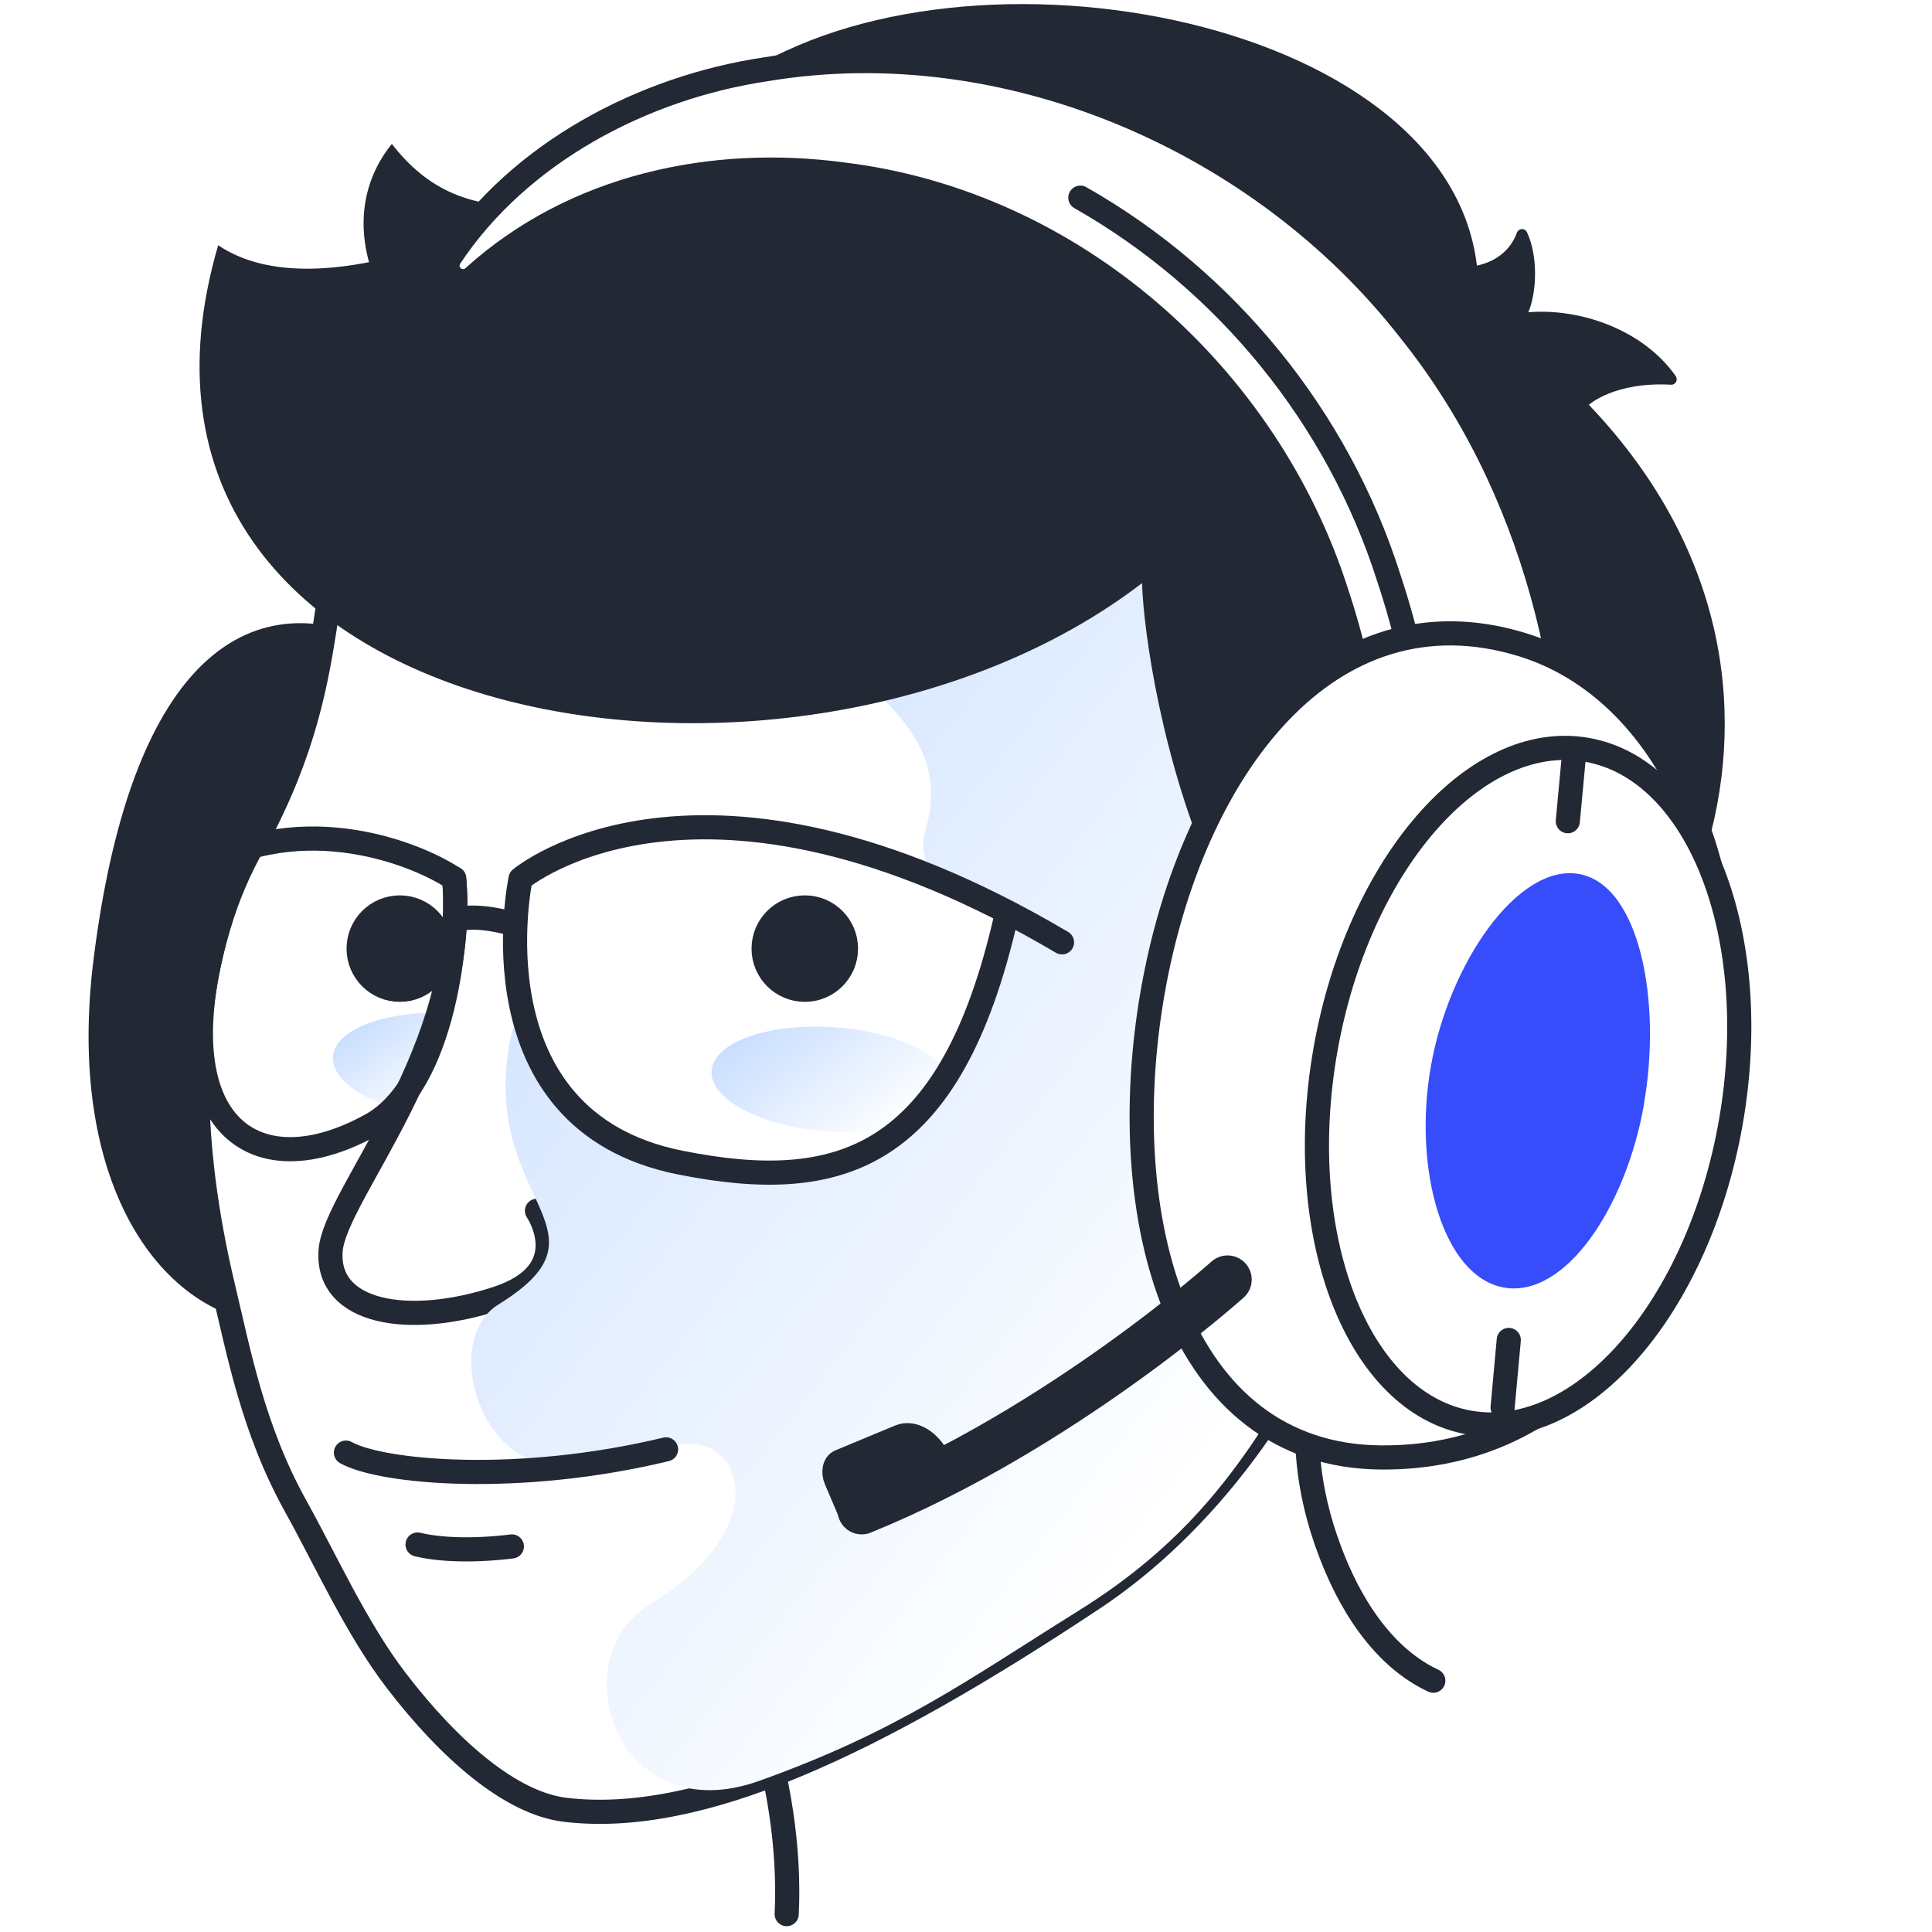 <svg width="160" height="160" viewBox="0 0 160 160" fill="none" xmlns="http://www.w3.org/2000/svg">
<rect x="0" y="0" width="160" height="160" fill="#808080" stroke="none"/>
<g clip-path="url(#clip0_411_8171)">
<path d="M160 0H0V160H160V0Z" fill="white"/>
<path d="M118.7 139.19C113.55 136.78 111.06 130.89 110.15 128.49C106.2 118.1 109.27 110.12 111.5 104.56C119.63 84.25 84.97 85.78 79.59 87.6C47.27 98.55 57.95 128.17 62.77 142.16C64.44 147 65.42 153.02 65.15 158.52" fill="white"/>
<path d="M118.7 139.19C113.55 136.78 111.06 130.89 110.15 128.49C106.2 118.1 109.27 110.12 111.5 104.56C119.63 84.25 84.97 85.78 79.59 87.6C47.27 98.55 57.95 128.17 62.77 142.16C64.44 147 65.42 153.02 65.15 158.52" stroke="#222834" stroke-width="2" stroke-linecap="round" stroke-linejoin="round"/>
<path d="M38.11 84.05C36.76 100.3 30.55 109.44 22.24 108.62C13.92 107.8 6.5 97.5 8.74 79.57C11.62 56.54 20.16 49.78 29.69 53.62C37.56 56.79 39.46 67.8 38.11 84.05Z" fill="#222834" stroke="#222834" stroke-width="2" stroke-linecap="round" stroke-linejoin="round"/>
<path d="M24.48 124.72C27.02 129.29 29.52 134.88 32.82 139.18C37.27 144.99 42.35 149.35 46.81 149.88C57.94 151.21 72.28 144.49 90.47 132.42C99.73 126.28 107.27 116.11 111.91 104.07C113.09 101.02 114.84 98.23 117 95.78C123 88.96 133.42 72.03 126.72 51.91C109.64 0.69 49.5 8.13 32.46 34.4C25.03 45.86 29.31 53.6 21.91 68.29C20.79 70.51 12.47 81.44 18.5 106.67C19.78 112.02 20.96 118.38 24.48 124.72Z" fill="white" stroke="#222834" stroke-width="2" stroke-linecap="round" stroke-linejoin="round"/>
<path style="mix-blend-mode:multiply" d="M38.66 88.51C37.99 90.8 36.26 92.49 34.31 92.13C30.26 91.38 27.44 89.44 27.58 87.5C27.73 85.35 31.48 83.87 36.24 83.85C39.76 83.83 39.3 86.34 38.67 88.52L38.66 88.51Z" fill="url(#paint0_linear_411_8171)"/>
<path d="M37.61 72.75C38.9 86.91 27.72 98.85 27.38 103.57C27 108.76 33.82 109.93 41.14 107.54C47.94 105.32 44.47 100.27 44.47 100.27" fill="white"/>
<path d="M37.61 72.75C38.9 86.91 27.72 98.85 27.38 103.57C27 108.76 33.82 109.93 41.14 107.54C47.94 105.32 44.47 100.27 44.47 100.27" stroke="#222834" stroke-width="2" stroke-linecap="round" stroke-linejoin="round"/>
<path d="M42.22 76.45C42.22 76.45 39.61 75.69 37.97 76.13" stroke="#222834" stroke-width="2" stroke-linecap="round" stroke-linejoin="round"/>
<path d="M78.78 90.105C78.951 87.725 74.647 85.476 69.166 85.081C63.685 84.686 59.103 86.296 58.931 88.675C58.76 91.055 63.064 93.304 68.545 93.699C74.026 94.094 78.609 92.485 78.78 90.105Z" fill="url(#paint1_linear_411_8171)"/>
<path style="mix-blend-mode:multiply" d="M71.06 56.1C76.31 60.28 78.05 64 76.62 68.85C75.99 70.97 77.28 72.86 78.81 73.39C85.48 75.71 83.43 78.15 77.88 89.64C72.33 101.13 47.65 99.6 44 85.35C43.79 84.53 42.6 84.55 42.41 85.38C39.23 99.43 51.57 101.67 41.28 108.03C36.99 110.68 39.18 119.88 44.86 121.19C48.45 122.02 52.06 121.34 55.17 120.01C60.94 117.55 65.01 126.05 53.91 132.8C46.34 137.4 51.07 151.7 62.86 147.49C74.41 143.36 80.17 139.1 89.28 133.42C98.3 127.81 102.66 121.64 107.14 114.1C110.17 109.01 110.68 104.41 114.05 99.92C121.71 89.71 128.26 81.14 128.84 66.17C129.78 41.82 108.24 22.52 98.63 19.35C76.81 12.14 56.35 44.37 71.06 56.08V56.1Z" fill="url(#paint2_linear_411_8171)"/>
<path d="M28.65 120.3C31.63 121.96 42.96 122.97 55.16 120.03" stroke="#222834" stroke-width="2" stroke-linecap="round" stroke-linejoin="round"/>
<path d="M34.58 127.91C36.48 128.37 39.29 128.45 42.39 128.07" stroke="#222834" stroke-width="2" stroke-linecap="round" stroke-linejoin="round"/>
<path d="M33.11 81.97C34.993 81.97 36.52 80.443 36.52 78.56C36.52 76.677 34.993 75.15 33.11 75.15C31.226 75.15 29.7 76.677 29.7 78.56C29.7 80.443 31.226 81.97 33.11 81.97Z" fill="#222834" stroke="#222834" stroke-width="2" stroke-miterlimit="10"/>
<path d="M19.2 73.34C12.33 92.25 20.33 98.94 30.75 93.16C36.81 89.8 38.07 77.4 37.61 72.76C34.12 70.45 24.19 66.74 15.59 72.54" stroke="#222834" stroke-width="2" stroke-linecap="round" stroke-linejoin="round"/>
<path d="M66.65 81.97C68.533 81.97 70.06 80.443 70.06 78.56C70.06 76.677 68.533 75.15 66.65 75.15C64.766 75.15 63.24 76.677 63.24 78.56C63.24 80.443 64.766 81.97 66.65 81.97Z" fill="#222834" stroke="#222834" stroke-width="2" stroke-miterlimit="10"/>
<path d="M87.95 78.04C57.91 60.29 43.11 72.78 43.11 72.78C43.11 72.78 38.85 92.8 56.33 96.28C69.42 98.89 78.74 96.22 83.35 75.8" stroke="#222834" stroke-width="2" stroke-linecap="round" stroke-linejoin="round"/>
<path d="M131.59 33.52C131.59 33.52 133.69 31.6 138.39 31.86C138.77 31.88 138.99 31.45 138.77 31.14C136.1 27.33 130.9 25.5 126.57 25.86C127.28 24.18 127.38 21.2 126.46 19.24C126.28 18.86 125.77 18.89 125.62 19.28C125.11 20.67 123.96 21.64 122.31 22C119.83 1 78.53 -6.21 60.35 6.97C43.72 19.03 26.23 25.83 18.07 20.31C6.2 60.8 65.76 70.41 94.58 48.29C94.8 56.15 100.68 91.84 123.49 90.22C136.11 89.33 155.29 58.39 131.58 33.52H131.59Z" fill="#222834"/>
<path d="M32.45 11.92C27.43 18.12 31.28 26.78 36.56 29.28C45.48 33.5 51.03 30.29 52.77 26.07C54.51 21.85 52.23 16.18 45.2 16.92C39.03 17.57 35.31 15.6 32.46 11.93L32.45 11.92Z" fill="#222834"/>
<path d="M114.6 78.62C114.62 68.6 113.85 58.64 110.73 49.21C105 31.1 88.92 16.78 69.83 14.45C59.03 12.99 47.58 15.39 39.24 22.93C38.72 23.43 37.88 23.4 37.39 22.86C36.99 22.41 36.96 21.76 37.28 21.28C43.02 12.64 53.26 7.24 63.47 5.73C83.23 2.44 104.39 11.5 116.75 27.36C127.04 40.19 131.12 57.01 130.25 73.18C130.02 75.32 129.85 77.76 129.55 79.88C128.05 89.33 114.51 88.15 114.6 78.62Z" fill="white" stroke="#222834" stroke-width="2" stroke-linecap="round" stroke-linejoin="round"/>
<path d="M119.1 78.68C119.13 65.94 117.87 56.45 115.02 47.88C110.82 34.62 101.57 23.24 89.47 16.37" stroke="#222834" stroke-width="2" stroke-linecap="round" stroke-linejoin="round"/>
<path d="M142.18 90.87C138.94 109.46 129.06 120.84 114.32 120.7C97.47 120.54 92.22 100.81 95.45 82.22C98.69 63.63 110.05 48.49 126.04 53.38C137.94 57.02 145.42 72.28 142.19 90.87H142.18Z" fill="white" stroke="#222834" stroke-width="2" stroke-linecap="round" stroke-linejoin="round"/>
<path d="M143.349 92.876C146.026 77.489 140.676 63.706 131.399 62.092C122.121 60.478 112.431 71.643 109.753 87.031C107.076 102.418 112.426 116.201 121.703 117.815C130.98 119.429 140.671 108.264 143.349 92.876Z" fill="white" stroke="#222834" stroke-width="2" stroke-linecap="round" stroke-linejoin="round"/>
<path d="M136.14 91.5C134.63 100.07 129.58 107.52 124.55 106.63C119.52 105.74 116.99 96.87 118.5 88.3C120.01 79.73 125.73 71.49 130.76 72.38C135.79 73.27 137.65 82.93 136.13 91.5H136.14Z" fill="#374DFB"/>
<path d="M130.36 62.42L129.84 68.01" stroke="#222834" stroke-width="2" stroke-linecap="round" stroke-linejoin="round"/>
<path d="M124.95 110.97L124.44 116.56" stroke="#222834" stroke-width="2" stroke-linecap="round" stroke-linejoin="round"/>
<path d="M78.21 121.94L70.44 125.36L69.24 122.54C68.97 121.9 69.11 121.23 69.56 121.04L74.51 118.98C75.6 118.52 77.01 119.36 77.72 120.89L78.21 121.94Z" fill="#222834" stroke="#222834" stroke-width="2" stroke-linecap="round" stroke-linejoin="round"/>
<path d="M101.66 105.97C101.66 105.97 87.86 118.37 71.36 125.07L101.66 105.97Z" fill="white"/>
<path d="M101.66 105.97C101.66 105.97 87.86 118.37 71.36 125.07" stroke="#222834" stroke-width="4" stroke-linecap="round" stroke-linejoin="round"/>
</g>
<defs>
<linearGradient id="paint0_linear_411_8171" x1="29.362" y1="81.585" x2="36.543" y2="91.015" gradientUnits="userSpaceOnUse">
<stop stop-color="#B8D4FF"/>
<stop offset="1" stop-color="white"/>
</linearGradient>
<linearGradient id="paint1_linear_411_8171" x1="61.73" y1="80.024" x2="72.83" y2="94.619" gradientUnits="userSpaceOnUse">
<stop stop-color="#B8D4FF"/>
<stop offset="1" stop-color="white"/>
</linearGradient>
<linearGradient id="paint2_linear_411_8171" x1="15.59" y1="34.13" x2="109.95" y2="108.86" gradientUnits="userSpaceOnUse">
<stop stop-color="#B8D4FF"/>
<stop offset="1" stop-color="white"/>
</linearGradient>
<clipPath id="clip0_411_8171">
<rect width="160" height="160" fill="white"/>
</clipPath>
</defs>
</svg>
